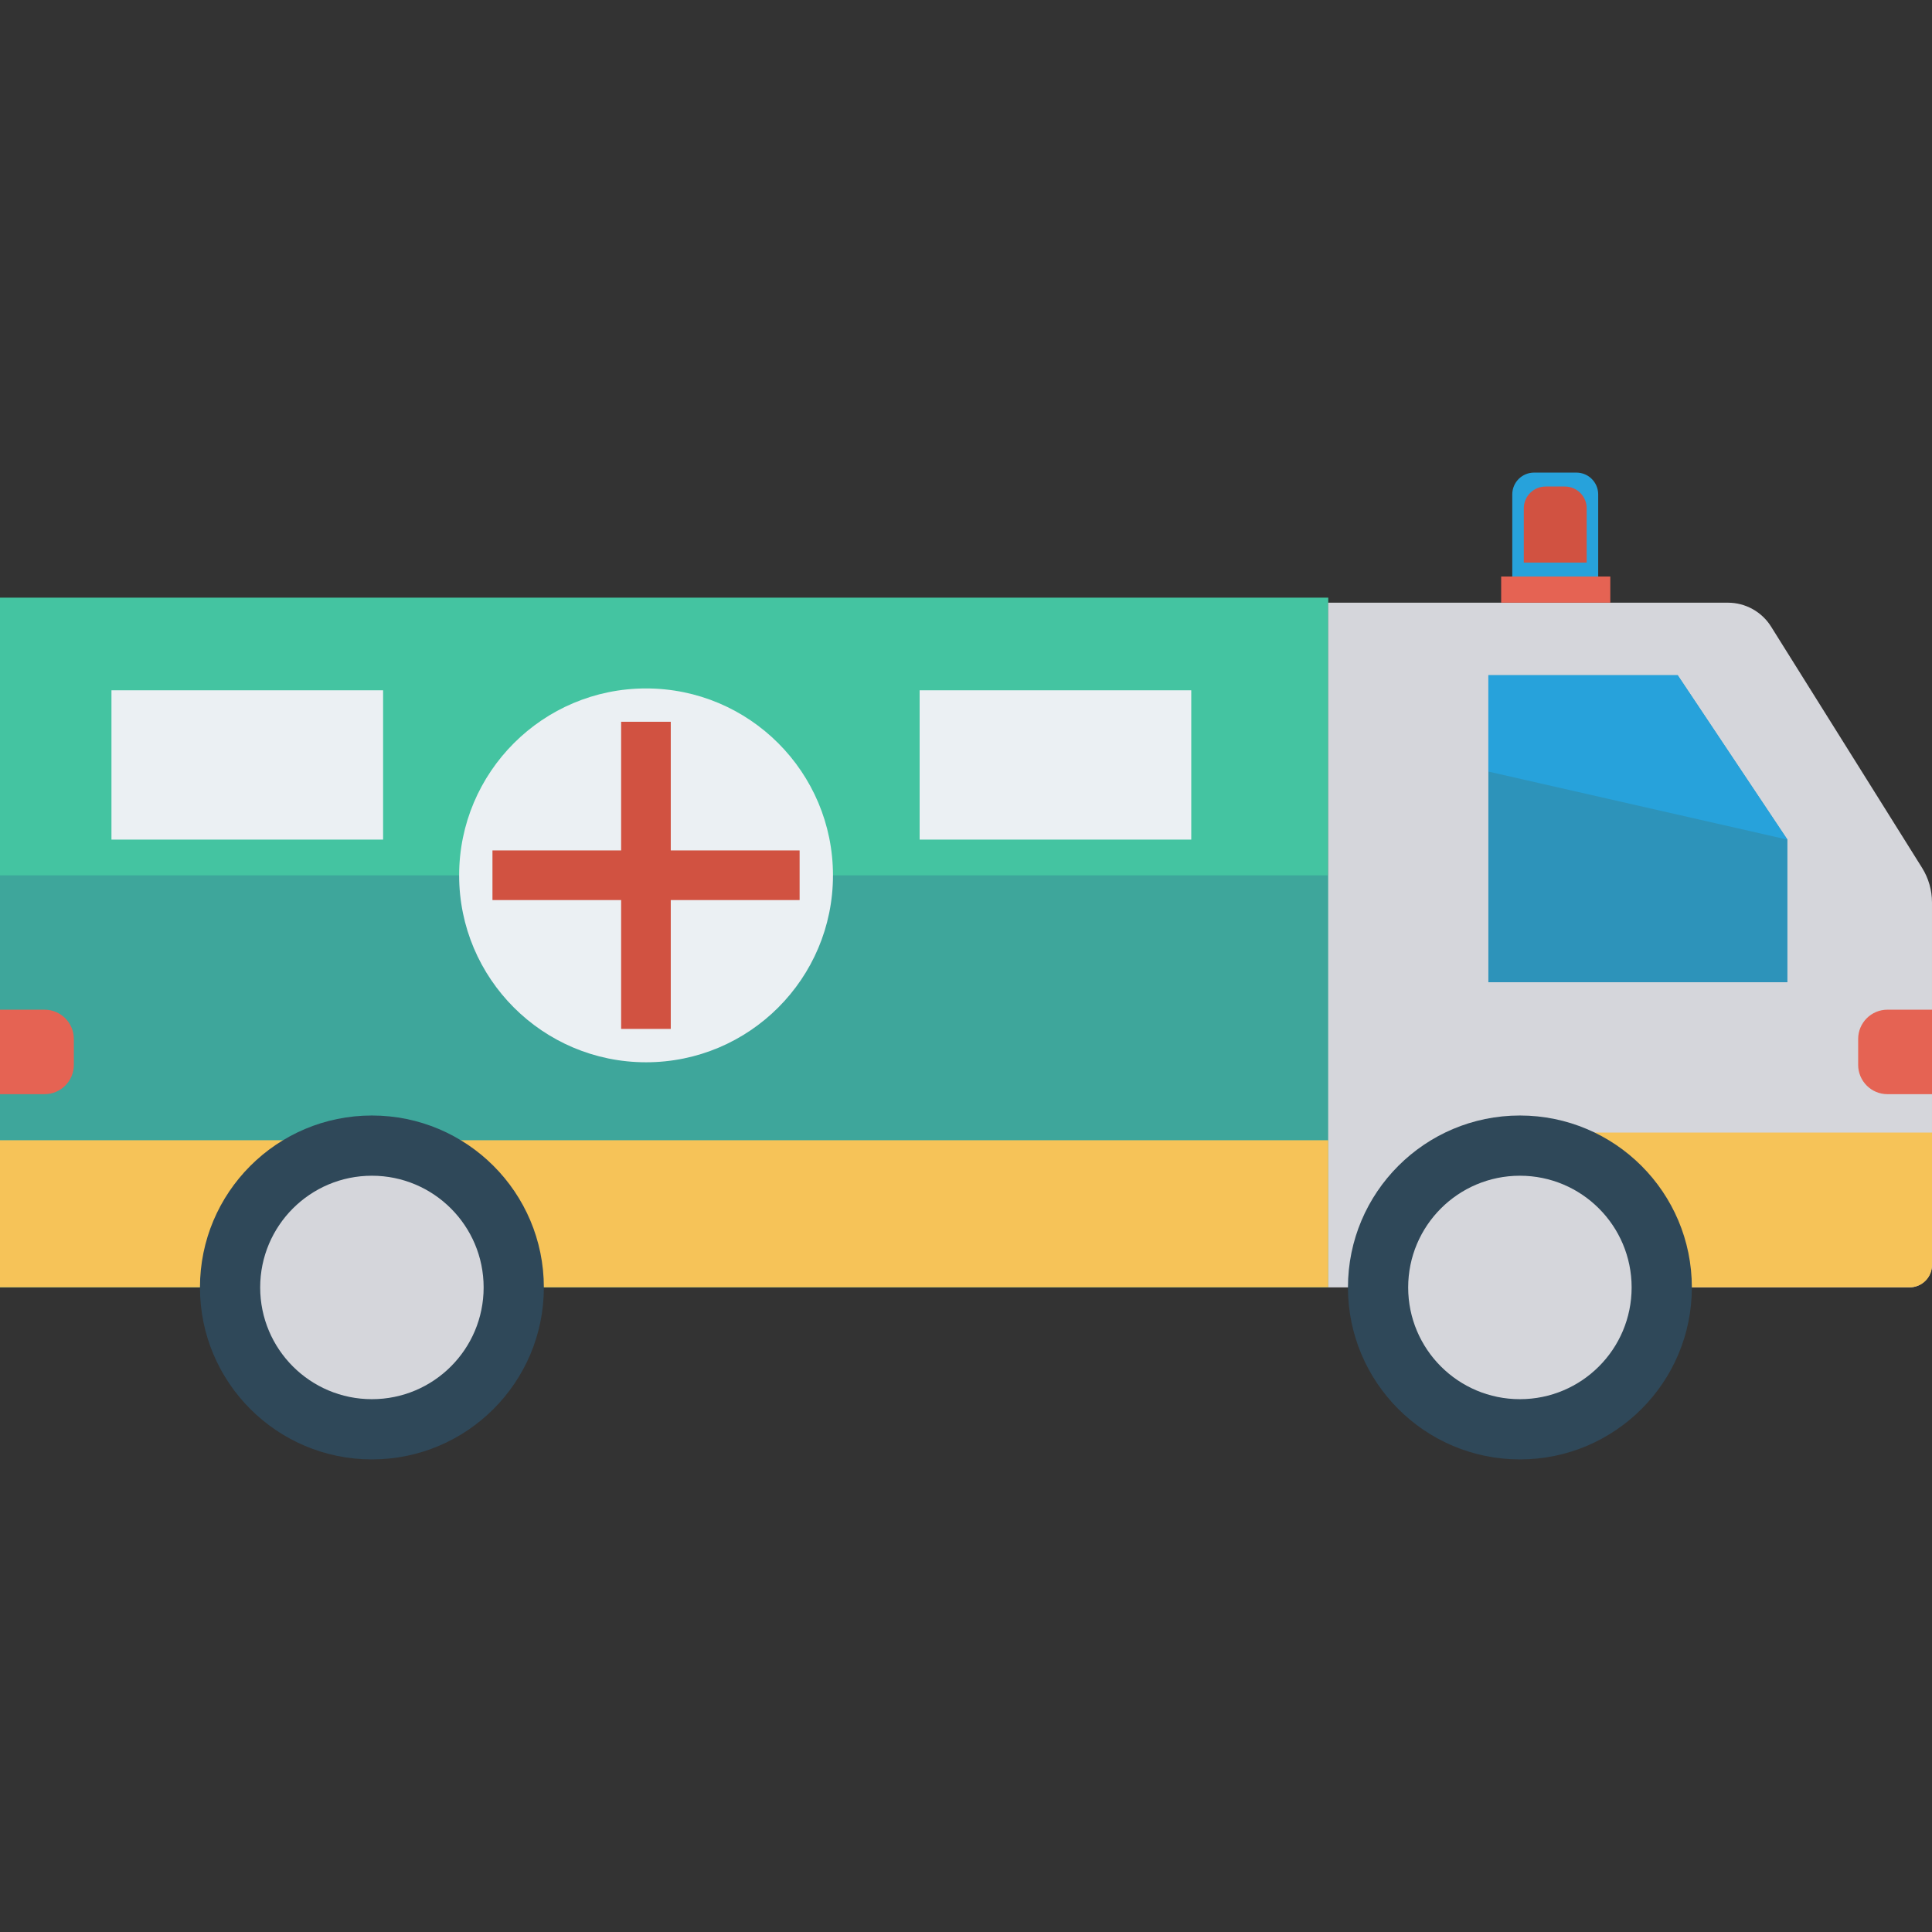 <?xml version="1.0" encoding="iso-8859-1"?>
<!-- Generator: Adobe Illustrator 19.0.0, SVG Export Plug-In . SVG Version: 6.00 Build 0)  -->
<svg version="1.1" id="Capa_1" xmlns="http://www.w3.org/2000/svg" xmlns:xlink="http://www.w3.org/1999/xlink" x="0px" y="0px"
	 viewBox="0 0 426.667 426.667" style="enable-background:new 0 0 426.667 426.667;" xml:space="preserve">
<rect x="0" y="0" width="426.667" height="426.667" fill="#333333" stroke="none"/>
<rect y="131.987" style="fill:#44C4A1;" width="293.333" height="152.303"/>
<rect y="193.316" style="fill:#3EA69B;" width="293.333" height="90.982"/>
<path style="fill:#D5D6DB;" d="M424.469,191.645l-33.341-53.266c-2.056-3.285-5.658-5.28-9.534-5.28h-88.278v151.211h128.336
	c2.769,0,5.014-2.245,5.014-5.014v-79.998C426.667,196.591,425.905,193.939,424.469,191.645z"/>
<polygon style="fill:#2D93BA;" points="328.695,149.114 370.509,149.114 394.737,185.421 394.737,216.923 328.695,216.923 "/>
<polygon style="fill:#27A2DB;" points="394.737,185.421 370.509,149.114 328.695,149.114 328.695,170.396 "/>
<g>
	<rect y="251.812" style="fill:#F6C358;" width="293.333" height="32.474"/>
	<path style="fill:#F6C358;" d="M322.981,250.121v34.168h98.781c2.709,0,4.905-2.196,4.905-4.904v-29.264H322.981z"/>
</g>
<circle style="fill:#2F4859;" cx="335.659" cy="284.324" r="37.973"/>
<circle style="fill:#D5D6DB;" cx="335.659" cy="284.324" r="24.674"/>
<circle style="fill:#2F4859;" cx="82.133" cy="284.324" r="37.973"/>
<g>
	<circle style="fill:#D5D6DB;" cx="82.133" cy="284.324" r="24.674"/>
	<path style="fill:#D5D6DB;" d="M415.211,241.64h11.456v-18.659h-11.456c-2.679,0-4.851,2.172-4.851,4.851v8.956
		C410.359,239.468,412.531,241.64,415.211,241.64z"/>
</g>
<g>
	<path style="fill:#E56353;" d="M9.839,222.981H0v18.659h9.839c3.572,0,6.468-2.896,6.468-6.468v-5.722
		C16.307,225.877,13.411,222.981,9.839,222.981z"/>
	<path style="fill:#E56353;" d="M416.828,222.981c-3.573,0-6.468,2.896-6.468,6.468v5.722c0,3.572,2.896,6.468,6.468,6.468h9.839
		v-18.659H416.828z"/>
	<rect x="331.52" y="127.319" style="fill:#E56353;" width="24.102" height="5.781"/>
</g>
<path style="fill:#27A2DB;" d="M348.135,104.369h-9.347c-2.659,0-4.814,2.155-4.814,4.814v18.135h18.974v-18.135
	C352.949,106.524,350.793,104.369,348.135,104.369z"/>
<path style="fill:#D15241;" d="M345.591,107.446h-4.258c-2.659,0-4.814,2.155-4.814,4.814v11.981h13.886V112.26
	C350.405,109.602,348.249,107.446,345.591,107.446z"/>
<g>
	<rect x="24.614" y="152.446" style="fill:#EBF0F3;" width="59.989" height="32.973"/>
	<rect x="203.093" y="152.446" style="fill:#EBF0F3;" width="59.989" height="32.973"/>
	<circle style="fill:#EBF0F3;" cx="142.677" cy="193.316" r="41.28"/>
</g>
<rect x="137.173" y="159.396" style="fill:#D15241;" width="10.961" height="67.831"/>
<rect x="108.757" y="187.812" style="fill:#D15241;" width="67.831" height="10.961"/>
<g>
</g>
<g>
</g>
<g>
</g>
<g>
</g>
<g>
</g>
<g>
</g>
<g>
</g>
<g>
</g>
<g>
</g>
<g>
</g>
<g>
</g>
<g>
</g>
<g>
</g>
<g>
</g>
<g>
</g>
</svg>
